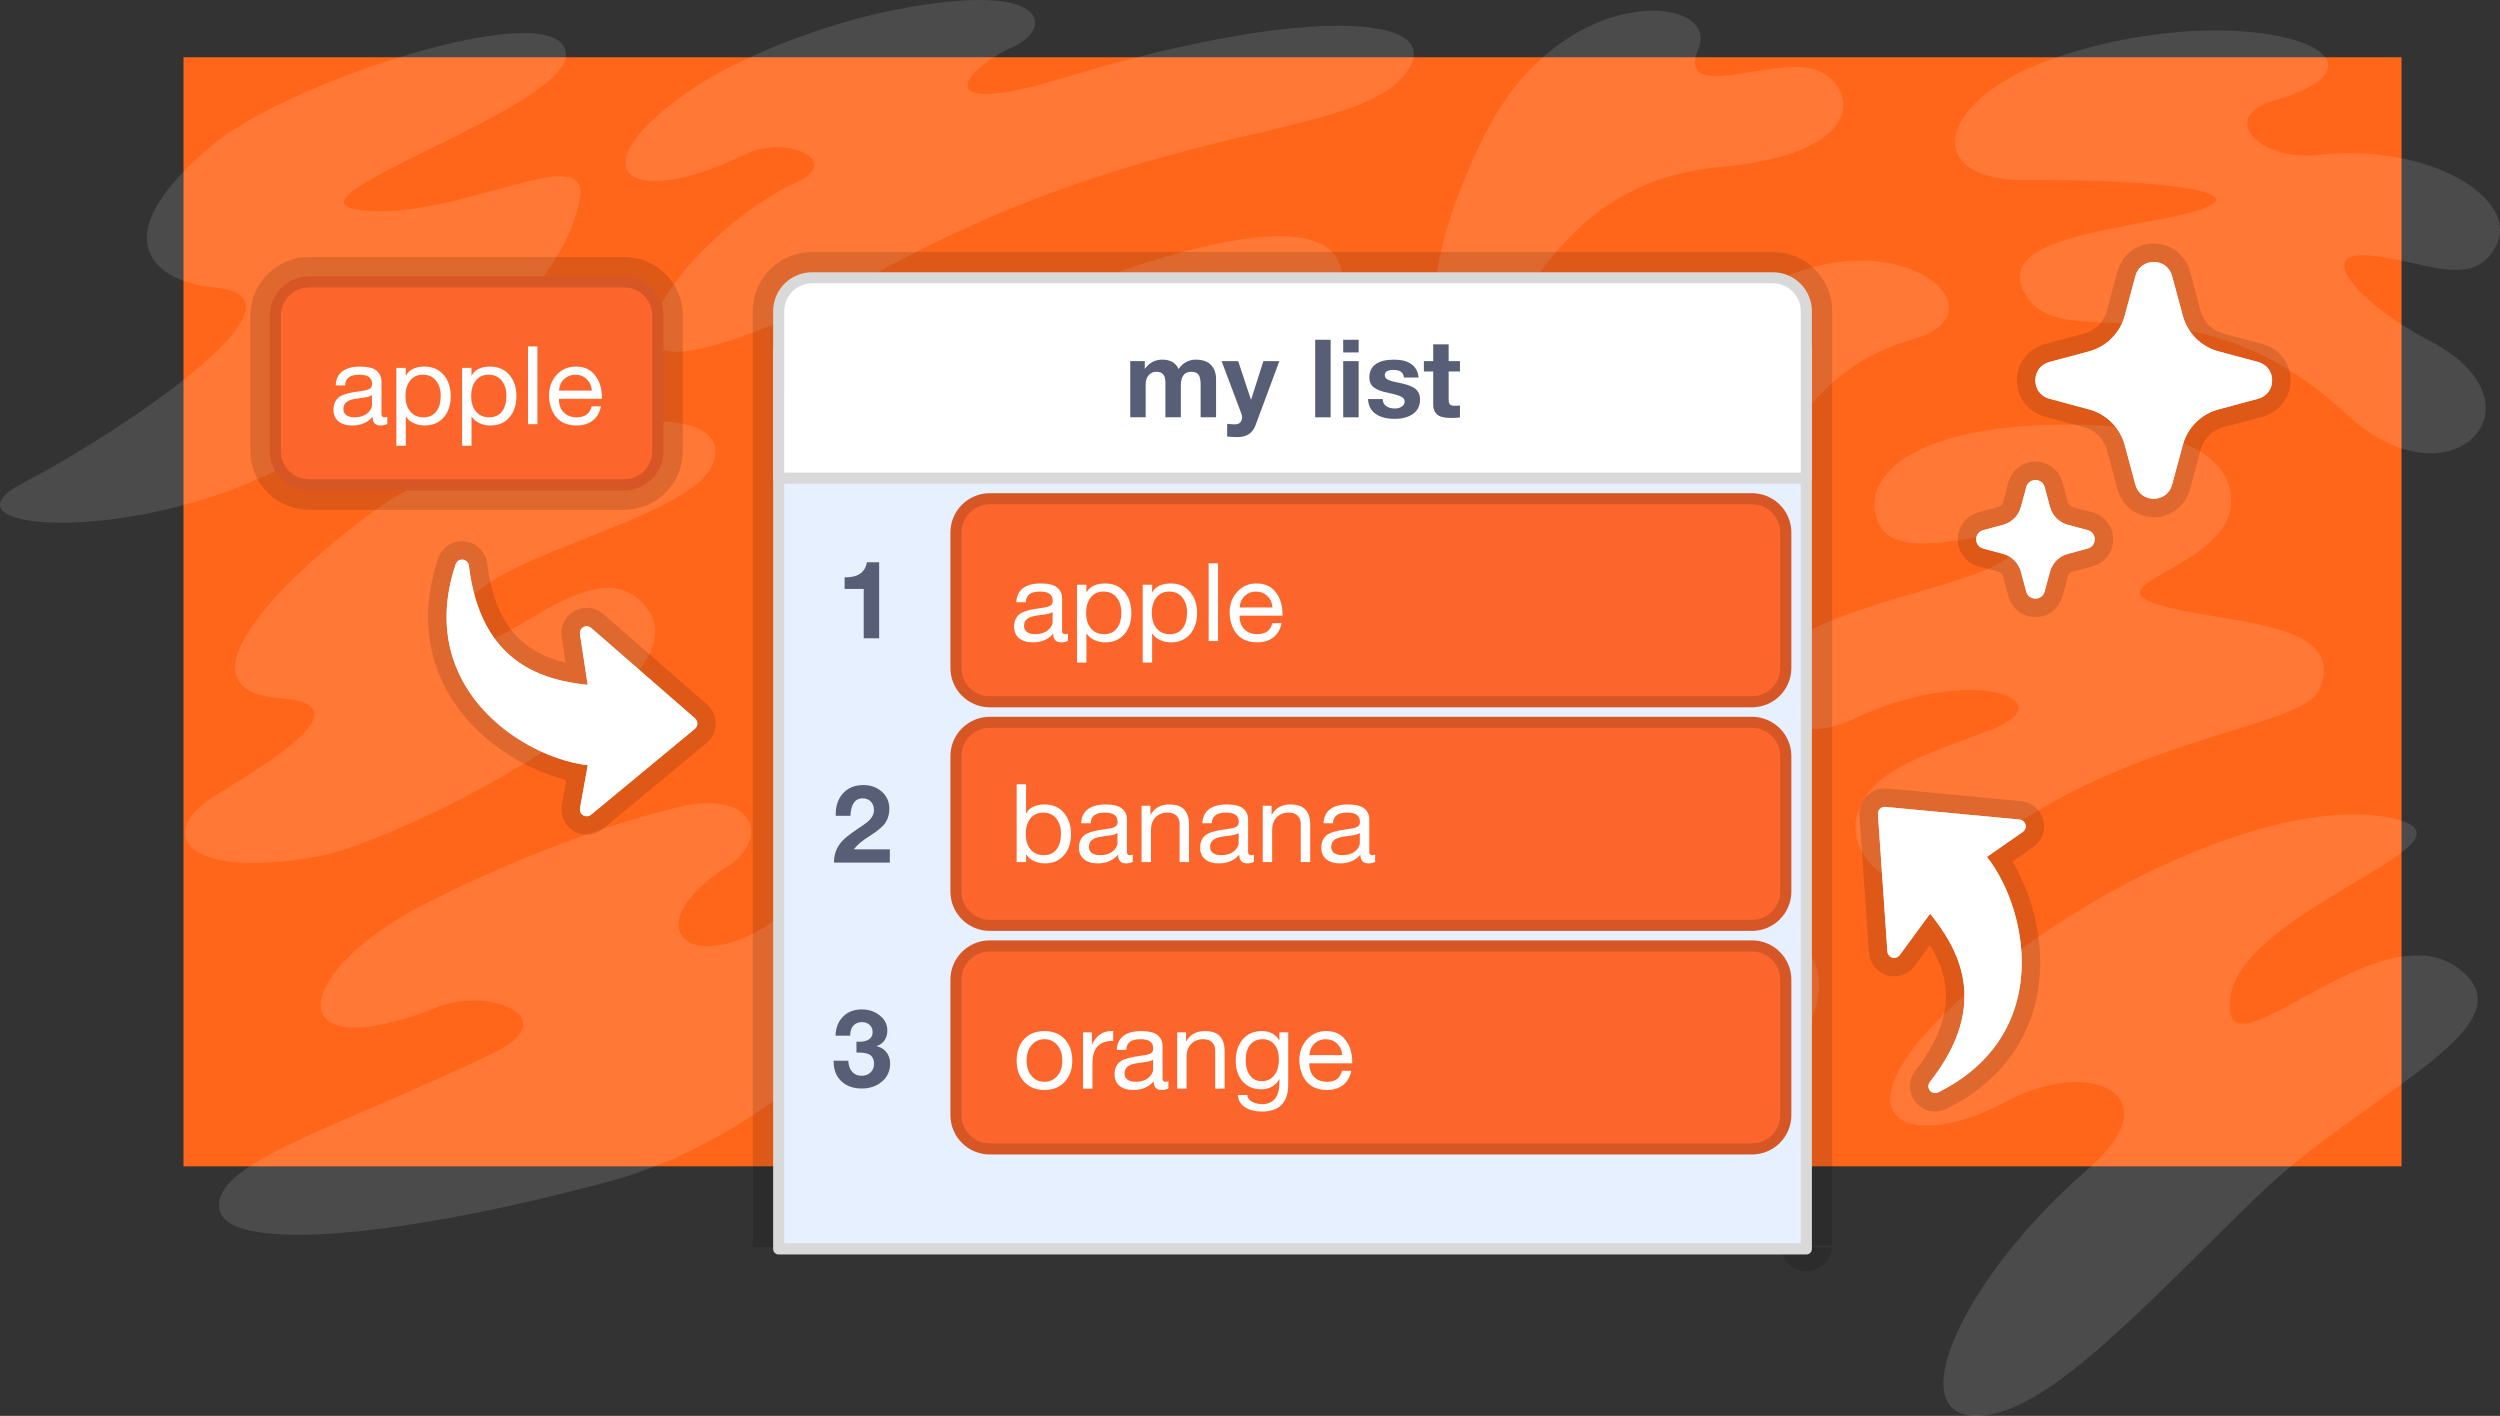 <svg version="1.1" xmlns="http://www.w3.org/2000/svg" xmlns:xlink="http://www.w3.org/1999/xlink" width="676.276" height="382.999" viewBox="0,0,676.276,382.999"><rect x="0" y="0" width="676.276" height="382.999" fill="#333333" stroke="none"/><g transform="translate(49.638,15.5)"><g data-paper-data="{&quot;isPaintingLayer&quot;:true}" stroke-miterlimit="10" stroke-dasharray="" stroke-dashoffset="0" style="mix-blend-mode: normal"><path d="M0,300v-300h600c0,0 0,131.55 0,186c0,42.628 0,114 0,114z" fill="#ff661a" fill-rule="nonzero" stroke="none" stroke-width="1" stroke-linecap="butt" stroke-linejoin="miter"/><g data-paper-data="{&quot;index&quot;:null}" fill-rule="evenodd" stroke="none" stroke-width="1" stroke-linecap="butt" stroke-linejoin="miter"><path d="M212.731,308.183c6.898,-22.604 76.685,-34.962 77.948,-54.676c1.264,-19.716 -70.877,24.007 -76.037,12.423c-5.16,-11.584 74.504,-70.098 116.666,-87.203c25.406,-10.306 45.448,4.259 16.197,26.802c-19.57,15.082 -10.36,28.041 7.647,19.177c18.007,-8.866 27.588,13.998 2.71,33.538c-24.877,19.54 -152.935,75.518 -145.131,49.938zM402.066,249.982c19.319,-28.823 56.251,-10.842 32.842,19.383c-20.713,26.74 -87.243,54.453 -90.494,39.57c-2.387,-10.93 34.923,-25.04 57.652,-58.953zM560.939,308.155c-31.449,30.509 -58.014,60.244 -76.721,59.324c-19.437,-0.956 -2.076,-38.154 30.927,-66.69c23.383,-20.218 0.548,-30.477 -21.876,-18.405c-27.098,14.587 -48.221,4.827 -13.248,-27.159c34.973,-31.988 88.077,-55.526 117.043,-49.49c28.965,6.035 -40.685,24.468 -43.449,48.884c-2.715,23.991 39.526,-24.442 61.551,-8.33c21.377,15.637 -25.017,33.533 -54.227,61.867zM208.483,217.448c3.551,17.372 -39.795,72.106 -92.951,86.537c-53.432,14.504 -103.669,20.145 -105.824,7.6c-2.14,-12.472 31.75,-21.893 73.85,-42.078c20.355,-9.758 -1.181,-17.982 -14.432,-12.71c-43.827,17.433 -40.403,-9.207 -3.4,-27.989c28.915,-14.678 53.372,-22.376 67.861,-25.908c21.014,-5.123 25.394,8.45 13.397,16.109c-23.419,14.951 -12.158,28.751 8.806,17.15c13.278,-7.348 46.947,-46.806 52.693,-18.709zM228.04,202.52c-12.427,4.974 -15.65,-4.142 -15.65,-11.508c0,-7.368 12.428,-10.129 19.334,-5.985c6.906,4.142 4.971,14.031 -3.684,17.494zM577.744,171.099c-4.74,10.969 -57.872,12.722 -97.381,48.154c-14.215,12.748 -31.639,-2.823 -27.503,-14.774c4.134,-11.95 16.769,-15.099 36.544,-22.788c19.774,-7.689 -5.371,-17.938 -37.998,-2.542c-18.663,8.805 -38.66,-6.038 -16.125,-21.325c18.836,-12.776 62.235,-16.438 61.05,-27.397c-0.656,-6.086 -32.161,8.555 -37.886,-4.566c-4.759,-10.904 6.519,-23.435 38.033,-25.98c32.106,-2.592 57.076,4.012 57.45,19.784c0.423,17.856 -37.245,22.695 -20.32,28.216c17.019,5.548 52.49,3.88 44.137,23.217zM387.048,209.31c-6.345,-4.413 -6.543,-10.039 0.202,-17.845c8.743,-10.123 23.336,-9.652 27.622,-5.95c4.286,3.702 -5.403,13.289 -9.102,18.813c-3.7,5.522 -10.552,10.663 -18.721,4.983zM387.438,148.498c-37.62,8.993 -58.788,-6.084 -50.362,-16.386c9.102,-11.124 30.888,-11.099 32.6,-32.878c3.199,-40.752 43.285,-47.963 26.181,-19.512c-5.991,9.968 2.806,16.284 7.964,3.54c3.114,-7.691 17.882,-18.246 25.686,-22.149c35.419,-17.709 63.66,8.021 38.327,15.171c-16.485,4.652 -31.294,15.842 -40.754,41.466c-5.04,13.655 -23.117,26.797 -39.641,30.747zM499.53,65.917c-14.26,-18.23 29.794,-19.249 46.063,-24.725c16.27,-5.477 -17.257,-8.258 -46.751,-7.951c-29.497,0.307 -25.034,-22.346 8.492,-33.443c51.508,-17.047 97.424,0.656 57.955,11.967c-14.72,4.221 -4.257,16.396 12.082,14.64c30.854,-3.317 53.723,11.912 48.53,23.809c-5.86,13.427 -20.36,4.388 -35.023,3.385c-14.664,-1.004 -1.971,13.368 17.016,23.264c32.614,16.998 5.33,45.911 -22.676,19.773c-39.901,-37.241 -75.011,-17.068 -85.687,-30.719zM351.589,21.72c21.055,-42.995 64.284,-38.771 58.215,-24.095c-6.068,14.676 18.895,2.72 30.458,5.396c11.561,2.673 18.418,22.772 -24.515,26.641c-52.895,4.769 -54.132,56.946 -71.796,46.051c-12.146,-7.489 -0.167,-38.056 7.639,-53.994zM35.807,216.293c-35.265,6.061 -43.075,-6.082 -28.392,-15.801c9.104,-6.029 44.558,-25.254 18.664,-27.138c-25.898,-1.884 -6.598,-26.505 23.815,-49.426c30.411,-22.922 96.853,-35.304 93.949,-15.974c-2.905,19.33 -81.144,28.605 -67.055,49.006c6.119,8.861 36.046,-27.889 49.332,-6.744c13.287,21.145 -68.206,62.279 -90.312,66.077zM265.33,180.069c-11.256,9.529 -34.276,-4.232 -13.57,-23.116c4.792,-4.371 17.111,-8.557 9.752,-12.872c-22.235,-13.032 -90.004,54.666 -101.215,32.455c-5.391,-10.679 21.638,-34.563 51.139,-49.484c21.779,-11.014 13.838,-31.192 -18.487,-11.311c-32.326,19.882 -38.03,-3.553 -20.123,-18.934c17.906,-15.379 132.308,-68.645 140.102,-40.179c6.066,22.139 -57.85,18.084 -49.897,32.388c5.839,10.496 50.291,-17.373 66.026,0.726c15.228,17.513 -41.776,29.117 -38.125,39.618c2.882,8.286 30.159,-3.389 30.687,16.895c0.408,15.722 -29.048,10.757 -56.29,33.813zM107.185,38.544c-6.843,35.998 -70.248,69.556 -94.575,78.58c-38.278,14.192 -78.274,9.461 -55.696,-2.151c22.578,-11.615 81.928,-50.071 51.381,-52.711c-15.034,-1.299 -32.027,-12.452 0,-38.906c20.331,-16.794 91.188,-40 95.058,-25.161c3.87,14.838 -81.282,40.645 -54.833,43.227c26.448,2.58 61.863,-19.711 58.665,-2.878zM200.554,51.465c-20.66,10.327 -39.766,22.834 -61.76,27.555c-28.684,6.156 -0.393,-32.654 27.142,-45.245c12.332,-5.639 -2.435,-13.154 -14.301,-7.392c-32.247,15.654 -46.272,3.628 -12.972,-18.519c8.279,-5.507 33.859,-18.544 64.92,-22.526c31.355,-4.022 30.54,7.521 20.838,11.848c-13.954,6.222 -23.512,19.711 13.899,8.318c66.875,-20.366 106.489,-16.974 91.265,0c-14.219,15.851 -62.156,12.535 -129.031,45.961z" data-paper-data="{&quot;index&quot;:null}" fill-opacity="0.733" fill="#ffffff" opacity="0.1"/><path d="M212.731,308.183c6.898,-22.604 76.685,-34.962 77.948,-54.676c1.264,-19.716 -70.877,24.007 -76.037,12.423c-5.16,-11.584 74.504,-70.098 116.666,-87.203c25.406,-10.306 45.448,4.259 16.197,26.802c-19.57,15.082 -10.36,28.041 7.647,19.177c18.007,-8.866 27.588,13.998 2.71,33.538c-24.877,19.54 -152.935,75.518 -145.131,49.938zM402.066,249.982c19.319,-28.823 56.251,-10.842 32.842,19.383c-20.713,26.74 -87.243,54.453 -90.494,39.57c-2.387,-10.93 34.923,-25.04 57.652,-58.953zM560.939,308.155c-31.449,30.509 -58.014,60.244 -76.721,59.324c-19.437,-0.956 -2.076,-38.154 30.927,-66.69c23.383,-20.218 0.548,-30.477 -21.876,-18.405c-27.098,14.587 -48.221,4.827 -13.248,-27.159c34.973,-31.988 88.077,-55.526 117.043,-49.49c28.965,6.035 -40.685,24.468 -43.449,48.884c-2.715,23.991 39.526,-24.442 61.551,-8.33c21.377,15.637 -25.017,33.533 -54.227,61.867zM208.483,217.448c3.551,17.372 -39.795,72.106 -92.951,86.537c-53.432,14.504 -103.669,20.145 -105.824,7.6c-2.14,-12.472 31.75,-21.893 73.85,-42.078c20.355,-9.758 -1.181,-17.982 -14.432,-12.71c-43.827,17.433 -40.403,-9.207 -3.4,-27.989c28.915,-14.678 53.372,-22.376 67.861,-25.908c21.014,-5.123 25.394,8.45 13.397,16.109c-23.419,14.951 -12.158,28.751 8.806,17.15c13.278,-7.348 46.947,-46.806 52.693,-18.709zM228.04,202.52c-12.427,4.974 -15.65,-4.142 -15.65,-11.508c0,-7.368 12.428,-10.129 19.334,-5.985c6.906,4.142 4.971,14.031 -3.684,17.494zM577.744,171.099c-4.74,10.969 -57.872,12.722 -97.381,48.154c-14.215,12.748 -31.639,-2.823 -27.503,-14.774c4.134,-11.95 16.769,-15.099 36.544,-22.788c19.774,-7.689 -5.371,-17.938 -37.998,-2.542c-18.663,8.805 -38.66,-6.038 -16.125,-21.325c18.836,-12.776 62.235,-16.438 61.05,-27.397c-0.656,-6.086 -32.161,8.555 -37.886,-4.566c-4.759,-10.904 6.519,-23.435 38.033,-25.98c32.106,-2.592 57.076,4.012 57.45,19.784c0.423,17.856 -37.245,22.695 -20.32,28.216c17.019,5.548 52.49,3.88 44.137,23.217zM387.048,209.31c-6.345,-4.413 -6.543,-10.039 0.202,-17.845c8.743,-10.123 23.336,-9.652 27.622,-5.95c4.286,3.702 -5.403,13.289 -9.102,18.813c-3.7,5.522 -10.552,10.663 -18.721,4.983zM387.438,148.498c-37.62,8.993 -58.788,-6.084 -50.362,-16.386c9.102,-11.124 30.888,-11.099 32.6,-32.878c3.199,-40.752 43.285,-47.963 26.181,-19.512c-5.991,9.968 2.806,16.284 7.964,3.54c3.114,-7.691 17.882,-18.246 25.686,-22.149c35.419,-17.709 63.66,8.021 38.327,15.171c-16.485,4.652 -31.294,15.842 -40.754,41.466c-5.04,13.655 -23.117,26.797 -39.641,30.747zM499.53,65.917c-14.26,-18.23 29.794,-19.249 46.063,-24.725c16.27,-5.477 -17.257,-8.258 -46.751,-7.951c-29.497,0.307 -25.034,-22.346 8.492,-33.443c51.508,-17.047 97.424,0.656 57.955,11.967c-14.72,4.221 -4.257,16.396 12.082,14.64c30.854,-3.317 53.723,11.912 48.53,23.809c-5.86,13.427 -20.36,4.388 -35.023,3.385c-14.664,-1.004 -1.971,13.368 17.016,23.264c32.614,16.998 5.33,45.911 -22.676,19.773c-39.901,-37.241 -75.011,-17.068 -85.687,-30.719zM351.589,21.72c21.055,-42.995 64.284,-38.771 58.215,-24.095c-6.068,14.676 18.895,2.72 30.458,5.396c11.561,2.673 18.418,22.772 -24.515,26.641c-52.895,4.769 -54.132,56.946 -71.796,46.051c-12.146,-7.489 -0.167,-38.056 7.639,-53.994zM35.807,216.293c-35.265,6.061 -43.075,-6.082 -28.392,-15.801c9.104,-6.029 44.558,-25.254 18.664,-27.138c-25.898,-1.884 -6.598,-26.505 23.815,-49.426c30.411,-22.922 96.853,-35.304 93.949,-15.974c-2.905,19.33 -81.144,28.605 -67.055,49.006c6.119,8.861 36.046,-27.889 49.332,-6.744c13.287,21.145 -68.206,62.279 -90.312,66.077zM265.33,180.069c-11.256,9.529 -34.276,-4.232 -13.57,-23.116c4.792,-4.371 17.111,-8.557 9.752,-12.872c-22.235,-13.032 -90.004,54.666 -101.215,32.455c-5.391,-10.679 21.638,-34.563 51.139,-49.484c21.779,-11.014 13.838,-31.192 -18.487,-11.311c-32.326,19.882 -38.03,-3.553 -20.123,-18.934c17.906,-15.379 132.308,-68.645 140.102,-40.179c6.066,22.139 -57.85,18.084 -49.897,32.388c5.839,10.496 50.291,-17.373 66.026,0.726c15.228,17.513 -41.776,29.117 -38.125,39.618c2.882,8.286 30.159,-3.389 30.687,16.895c0.408,15.722 -29.048,10.757 -56.29,33.813zM107.185,38.544c-6.843,35.998 -70.248,69.556 -94.575,78.58c-38.278,14.192 -78.274,9.461 -55.696,-2.151c22.578,-11.615 81.928,-50.071 51.381,-52.711c-15.034,-1.299 -32.027,-12.452 0,-38.906c20.331,-16.794 91.188,-40 95.058,-25.161c3.87,14.838 -81.282,40.645 -54.833,43.227c26.448,2.58 61.863,-19.711 58.665,-2.878zM200.554,51.465c-20.66,10.327 -39.766,22.834 -61.76,27.555c-28.684,6.156 -0.393,-32.654 27.142,-45.245c12.332,-5.639 -2.435,-13.154 -14.301,-7.392c-32.247,15.654 -46.272,3.628 -12.972,-18.519c8.279,-5.507 33.859,-18.544 64.92,-22.526c31.355,-4.022 30.54,7.521 20.838,11.848c-13.954,6.222 -23.512,19.711 13.899,8.318c66.875,-20.366 106.489,-16.974 91.265,0c-14.219,15.851 -62.156,12.535 -129.031,45.961z" data-paper-data="{&quot;index&quot;:null}" fill-opacity="0.541" fill="#ffffff" opacity="0.1"/></g><g fill-rule="evenodd"><path d="M170.043,59.648h259.916c2.397,0 4.696,0.952 6.391,2.647c1.695,1.695 2.647,3.994 2.647,6.391v252.663c0,0.001 -277.996,0.499 -277.996,0.498l0.002,-253.161c0,-4.992 4.047,-9.039 9.039,-9.039z" fill="#ffffff" stroke-opacity="0.129" stroke="#000000" stroke-width="14" stroke-linecap="square" stroke-linejoin="miter"/><g><path d="M161.005,79.108h277.993v243.244h-277.993z" fill="#e6f0ff" stroke="none" stroke-width="1" stroke-linecap="square" stroke-linejoin="miter"/><path d="M161.005,79.108h277.993v243.244h-277.993z" fill="none" stroke="#d9d9d9" stroke-width="3" stroke-linecap="butt" stroke-linejoin="round"/><path d="M170.043,59.648h259.916c2.397,0 4.696,0.952 6.391,2.647c1.695,1.695 2.647,3.994 2.647,6.391v45.163c0,0.001 -0.001,0.002 -0.002,0.002l-277.991,-0.002v0c-0.001,0 -0.002,-0.001 -0.002,-0.002l0.002,-45.161v0c0,-4.992 4.047,-9.039 9.039,-9.039z" fill="#ffffff" stroke="none" stroke-width="1" stroke-linecap="square" stroke-linejoin="miter"/><path d="M170.043,59.648h259.916c2.397,0 4.696,0.952 6.391,2.647c1.695,1.695 2.647,3.994 2.647,6.391v45.163c0,0.001 -0.001,0.002 -0.002,0.002l-277.991,-0.002v0c-0.001,0 -0.002,-0.001 -0.002,-0.002l0.002,-45.161v0c0,-4.992 4.047,-9.039 9.039,-9.039z" fill="none" stroke="#d9d9d9" stroke-width="3" stroke-linecap="butt" stroke-linejoin="round"/><path d="M208.958,128.568v0c0,-5.055 4.098,-9.153 9.153,-9.153h206.181c2.428,0 4.756,0.964 6.472,2.681c1.717,1.717 2.681,4.045 2.681,6.472v36.613c0,5.055 -4.098,9.153 -9.153,9.153h-206.181c-5.055,0 -9.153,-4.098 -9.153,-9.153z" fill="#fc662c" stroke="none" stroke-width="1" stroke-linecap="square" stroke-linejoin="miter"/><path d="M208.958,128.568v0c0,-5.055 4.098,-9.153 9.153,-9.153h206.181c2.428,0 4.756,0.964 6.472,2.681c1.717,1.717 2.681,4.045 2.681,6.472v36.613c0,5.055 -4.098,9.153 -9.153,9.153h-206.181c-5.055,0 -9.153,-4.098 -9.153,-9.153z" fill="none" stroke="#d65725" stroke-width="3" stroke-linecap="butt" stroke-linejoin="round"/><path d="M208.958,189.052v0c0,-5.055 4.098,-9.153 9.153,-9.153h206.181c2.428,0 4.756,0.964 6.472,2.681c1.717,1.717 2.681,4.045 2.681,6.472v36.612c0,5.055 -4.098,9.153 -9.153,9.153h-206.181c-5.055,0 -9.153,-4.098 -9.153,-9.153z" fill="#fc662c" stroke="none" stroke-width="1" stroke-linecap="square" stroke-linejoin="miter"/><path d="M208.958,189.052v0c0,-5.055 4.098,-9.153 9.153,-9.153h206.181c2.428,0 4.756,0.964 6.472,2.681c1.717,1.717 2.681,4.045 2.681,6.472v36.612c0,5.055 -4.098,9.153 -9.153,9.153h-206.181c-5.055,0 -9.153,-4.098 -9.153,-9.153z" fill="none" stroke="#d65725" stroke-width="3" stroke-linecap="butt" stroke-linejoin="round"/><path d="M264.742,81.788c1.129,0 2.061,0.218 2.798,0.655c0.737,0.434 1.282,1.057 1.636,1.87c0.574,-0.813 1.253,-1.436 2.037,-1.87c0.784,-0.437 1.64,-0.655 2.568,-0.655c1.837,0 3.219,0.469 4.147,1.406c0.928,0.937 1.392,2.234 1.392,3.888v10.302h-4.175v-8.781c0,-1.387 -0.204,-2.321 -0.612,-2.803c-0.405,-0.485 -1.052,-0.727 -1.942,-0.727c-0.937,0 -1.639,0.316 -2.104,0.947c-0.462,0.631 -0.693,1.554 -0.693,2.769v8.595h-4.175v-9.355c0,-1.004 -0.191,-1.747 -0.574,-2.229c-0.383,-0.485 -1.028,-0.727 -1.937,-0.727c-0.794,0 -1.463,0.306 -2.009,0.918c-0.545,0.612 -0.818,1.44 -0.818,2.482v8.91h-4.175v-15.195h3.931v2.066h0.057c0.593,-0.832 1.279,-1.451 2.057,-1.856c0.781,-0.408 1.645,-0.612 2.592,-0.612z" fill="#575e75" stroke="none" stroke-width="1" stroke-linecap="square" stroke-linejoin="miter"/><path d="M285.302,82.19l3.444,10.402h0.057l3.314,-10.402h4.319l-6.457,17.39c-0.383,1.014 -0.971,1.794 -1.765,2.339c-0.794,0.545 -1.822,0.818 -3.085,0.818c-0.603,0 -1.113,-0.014 -1.53,-0.043c-0.414,-0.029 -0.842,-0.067 -1.282,-0.115v-3.429c0.507,0.057 0.923,0.096 1.248,0.115c0.325,0.019 0.636,0.029 0.933,0.029c0.593,0 1.052,-0.182 1.377,-0.545c0.325,-0.363 0.488,-0.818 0.488,-1.363c0,-0.143 -0.01,-0.284 -0.029,-0.421c-0.019,-0.14 -0.072,-0.316 -0.158,-0.526l-5.352,-14.248z" fill="#575e75" stroke="none" stroke-width="1" stroke-linecap="square" stroke-linejoin="miter"/><path d="M310.311,76.407v20.977h-4.175v-20.977z" fill="#575e75" stroke="none" stroke-width="1" stroke-linecap="square" stroke-linejoin="miter"/><path d="M317.887,76.407v3.429h-4.175v-3.429zM317.887,82.19v15.195h-4.175v-15.195z" fill="#575e75" stroke="none" stroke-width="1" stroke-linecap="square" stroke-linejoin="miter"/><path d="M327.4,81.788c2.066,0 3.66,0.41 4.783,1.229c1.126,0.816 1.765,2.018 1.918,3.606h-3.974c-0.057,-0.717 -0.325,-1.239 -0.803,-1.564c-0.478,-0.325 -1.162,-0.488 -2.052,-0.488c-0.803,0 -1.39,0.12 -1.76,0.359c-0.367,0.239 -0.55,0.588 -0.55,1.047c0,0.469 0.241,0.855 0.722,1.157c0.485,0.3 1.459,0.588 2.922,0.866c2.334,0.45 3.9,1.028 4.697,1.736c0.8,0.708 1.2,1.636 1.2,2.784c0,1.722 -0.63,3.032 -1.889,3.931c-1.256,0.899 -2.937,1.349 -5.041,1.349c-2.104,0 -3.801,-0.446 -5.089,-1.339c-1.285,-0.896 -1.97,-2.234 -2.057,-4.013h3.974c0,0.803 0.303,1.43 0.909,1.88c0.609,0.45 1.373,0.674 2.291,0.674c0.813,0 1.473,-0.174 1.98,-0.521c0.507,-0.351 0.76,-0.823 0.76,-1.416c0,-0.526 -0.33,-0.957 -0.99,-1.291c-0.66,-0.335 -1.87,-0.684 -3.63,-1.047c-1.741,-0.344 -2.999,-0.837 -3.774,-1.478c-0.775,-0.641 -1.162,-1.507 -1.162,-2.597c0,-1.607 0.569,-2.819 1.707,-3.635c1.138,-0.819 2.774,-1.229 4.907,-1.229z" fill="#575e75" stroke="none" stroke-width="1" stroke-linecap="square" stroke-linejoin="miter"/><path d="M342.236,77.641v4.548h3.056v2.798h-3.056v7.619c0,0.622 0.116,1.055 0.349,1.301c0.236,0.242 0.708,0.363 1.416,0.363c0.239,0 0.469,-0.01 0.689,-0.029c0.22,-0.019 0.421,-0.048 0.603,-0.086v3.257c-0.344,0.057 -0.73,0.096 -1.157,0.115c-0.424,0.019 -0.842,0.029 -1.253,0.029c-1.808,0 -3.064,-0.308 -3.769,-0.923c-0.701,-0.619 -1.052,-1.483 -1.052,-2.592v-9.054h-2.525v-2.798h2.525v-4.548z" fill="#575e75" stroke="none" stroke-width="1" stroke-linecap="square" stroke-linejoin="miter"/><path d="M188.182,136.59v20.575h-4.175v-13.344h-5.165v-3.142h0.273c1.683,0 3.01,-0.346 3.979,-1.038c0.972,-0.695 1.559,-1.712 1.76,-3.051z" fill="#575e75" stroke="none" stroke-width="1" stroke-linecap="square" stroke-linejoin="miter"/><path d="M183.897,196.868c2.009,0 3.684,0.601 5.027,1.803c1.346,1.199 2.018,2.741 2.018,4.625c0,1.32 -0.316,2.509 -0.947,3.568c-0.631,1.055 -1.956,2.224 -3.974,3.506c-1.406,0.89 -2.444,1.626 -3.114,2.21c-0.67,0.584 -1.191,1.143 -1.564,1.679h9.728v3.587h-15.109c0,-1.358 0.241,-2.56 0.722,-3.606c0.485,-1.049 1.178,-1.986 2.08,-2.812c0.906,-0.829 2.63,-2.09 5.175,-3.783c0.976,-0.641 1.693,-1.283 2.152,-1.927c0.459,-0.647 0.689,-1.344 0.689,-2.09c0,-0.928 -0.281,-1.688 -0.842,-2.281c-0.558,-0.593 -1.306,-0.89 -2.243,-0.89c-1.033,0 -1.83,0.421 -2.391,1.263c-0.558,0.842 -0.851,1.994 -0.88,3.458h-3.989v-0.387c0,-2.382 0.676,-4.296 2.028,-5.744c1.355,-1.451 3.166,-2.176 5.433,-2.176z" fill="#575e75" stroke="none" stroke-width="1" stroke-linecap="square" stroke-linejoin="miter"/><path d="M208.958,249.536v0c0,-5.055 4.098,-9.153 9.153,-9.153h206.181c2.428,0 4.756,0.964 6.472,2.681c1.717,1.717 2.681,4.045 2.681,6.472v36.613c0,5.055 -4.098,9.153 -9.153,9.153h-206.181c-5.055,0 -9.153,-4.098 -9.153,-9.153z" fill="#fc662c" stroke="none" stroke-width="1" stroke-linecap="square" stroke-linejoin="miter"/><path d="M208.958,249.536v0c0,-5.055 4.098,-9.153 9.153,-9.153h206.181c2.428,0 4.756,0.964 6.472,2.681c1.717,1.717 2.681,4.045 2.681,6.472v36.613c0,5.055 -4.098,9.153 -9.153,9.153h-206.181c-5.055,0 -9.153,-4.098 -9.153,-9.153z" fill="none" stroke="#d65725" stroke-width="3" stroke-linecap="butt" stroke-linejoin="round"/><path d="M183.479,257.558c1.865,0 3.483,0.54 4.854,1.621c1.374,1.081 2.061,2.439 2.061,4.075c0,0.995 -0.244,1.87 -0.732,2.626c-0.488,0.756 -1.205,1.282 -2.152,1.578v0.057c1.148,0.268 2.042,0.827 2.683,1.679c0.641,0.851 0.961,1.851 0.961,2.999c0,2.009 -0.737,3.638 -2.21,4.888c-1.473,1.247 -3.286,1.87 -5.438,1.87c-2.315,0 -4.166,-0.655 -5.553,-1.966c-1.387,-1.31 -2.08,-3.075 -2.08,-5.295v-0.244h3.96c0.067,1.291 0.416,2.291 1.047,2.999c0.631,0.708 1.487,1.062 2.568,1.062c0.995,0 1.803,-0.308 2.425,-0.923c0.622,-0.619 0.933,-1.387 0.933,-2.305c0,-1.024 -0.304,-1.789 -0.913,-2.296c-0.606,-0.507 -1.741,-0.76 -3.405,-0.76h-0.445v-2.941l0.703,0.029c1.177,0 2.082,-0.225 2.717,-0.674c0.638,-0.45 0.957,-1.086 0.957,-1.908c0,-0.823 -0.276,-1.484 -0.827,-1.985c-0.548,-0.504 -1.244,-0.756 -2.085,-0.756c-0.937,0 -1.696,0.309 -2.277,0.928c-0.577,0.615 -0.875,1.53 -0.894,2.745h-3.96c0.077,-2.162 0.76,-3.885 2.052,-5.17c1.291,-1.288 2.975,-1.932 5.051,-1.932z" fill="#575e75" stroke="none" stroke-width="1" stroke-linecap="square" stroke-linejoin="miter"/><path d="M232.549,204.316c-1.493,0 -2.653,0.537 -3.479,1.611c-0.823,1.074 -1.235,2.455 -1.235,4.144c0,1.765 0.434,3.168 1.303,4.211c0.869,1.039 2.064,1.559 3.587,1.559c1.474,0 2.616,-0.518 3.426,-1.554c0.81,-1.036 1.215,-2.479 1.215,-4.331c0,-1.64 -0.428,-2.989 -1.283,-4.048c-0.852,-1.061 -2.03,-1.592 -3.533,-1.592zM227.923,196.662v7.87h0.059c0.4,-0.787 1.026,-1.386 1.879,-1.798c0.856,-0.412 1.879,-0.619 3.07,-0.619c2.215,0 3.959,0.748 5.231,2.244c1.275,1.496 1.913,3.419 1.913,5.769c0,2.36 -0.634,4.271 -1.903,5.736c-1.269,1.461 -2.991,2.192 -5.168,2.192c-0.966,0 -1.911,-0.197 -2.835,-0.59c-0.921,-0.393 -1.649,-0.993 -2.186,-1.798h-0.059v2.029h-2.547v-21.035z" fill="#ffffff" stroke="none" stroke-width="1" stroke-linecap="square" stroke-linejoin="miter"/><path d="M252.65,209.827c-0.429,0.297 -0.986,0.499 -1.669,0.604c-0.683,0.105 -1.591,0.235 -2.723,0.388c-1.132,0.163 -1.972,0.465 -2.518,0.906c-0.547,0.441 -0.82,1.065 -0.82,1.87c0,0.71 0.264,1.261 0.791,1.655c0.527,0.393 1.264,0.59 2.211,0.59c1.435,0 2.581,-0.35 3.44,-1.05c0.859,-0.7 1.288,-1.482 1.288,-2.345v-2.619zM249.399,202.115c2.108,0 3.603,0.369 4.485,1.108c0.885,0.739 1.327,1.726 1.327,2.964c0,5.285 0,8.215 0,8.791c0,0.576 0.268,0.863 0.805,0.863c0.117,0 0.244,-0.014 0.381,-0.043c0.137,-0.029 0.268,-0.062 0.395,-0.101v1.942c-0.234,0.134 -0.506,0.237 -0.815,0.307c-0.306,0.074 -0.639,0.11 -1,0.11c-0.703,0 -1.24,-0.193 -1.61,-0.58c-0.371,-0.39 -0.556,-0.983 -0.556,-1.779c-0.673,0.787 -1.469,1.376 -2.386,1.77c-0.917,0.393 -1.942,0.59 -3.074,0.59c-1.601,0 -2.855,-0.371 -3.762,-1.113c-0.908,-0.745 -1.361,-1.798 -1.361,-3.16c0,-1.372 0.444,-2.457 1.332,-3.256c0.888,-0.802 2.977,-1.405 6.266,-1.808c1.113,-0.144 1.866,-0.355 2.259,-0.633c0.397,-0.278 0.595,-0.695 0.595,-1.252c0,-0.844 -0.277,-1.474 -0.83,-1.89c-0.55,-0.419 -1.425,-0.628 -2.625,-0.628c-1.259,0 -2.204,0.235 -2.835,0.705c-0.628,0.47 -0.966,1.199 -1.015,2.187h-2.547c0.078,-1.688 0.683,-2.959 1.815,-3.813c1.132,-0.854 2.718,-1.28 4.758,-1.28z" fill="#ffffff" stroke="none" stroke-width="1" stroke-linecap="square" stroke-linejoin="miter"/><path d="M266.675,202.115c1.864,0 3.218,0.47 4.06,1.41c0.846,0.94 1.269,2.283 1.269,4.029v10.143h-2.547v-10.402c0,-0.863 -0.281,-1.575 -0.844,-2.134c-0.56,-0.563 -1.337,-0.844 -2.333,-0.844c-1.435,0 -2.555,0.435 -3.362,1.304c-0.804,0.866 -1.205,1.99 -1.205,3.371v8.704h-2.547v-15.236h2.401v2.417h0.059c0.566,-0.95 1.261,-1.647 2.084,-2.091c0.826,-0.448 1.815,-0.671 2.967,-0.671z" fill="#ffffff" stroke="none" stroke-width="1" stroke-linecap="square" stroke-linejoin="miter"/><path d="M285.428,209.827c-0.429,0.297 -0.986,0.499 -1.669,0.604c-0.683,0.105 -1.591,0.235 -2.723,0.388c-1.132,0.163 -1.972,0.465 -2.518,0.906c-0.547,0.441 -0.82,1.065 -0.82,1.87c0,0.71 0.264,1.261 0.791,1.655c0.527,0.393 1.264,0.59 2.211,0.59c1.435,0 2.581,-0.35 3.44,-1.05c0.859,-0.7 1.288,-1.482 1.288,-2.345v-2.619zM282.178,202.115c2.108,0 3.603,0.369 4.485,1.108c0.885,0.739 1.327,1.726 1.327,2.964c0,5.285 0,8.215 0,8.791c0,0.576 0.268,0.863 0.805,0.863c0.117,0 0.244,-0.014 0.381,-0.043c0.137,-0.029 0.268,-0.062 0.395,-0.101v1.942c-0.234,0.134 -0.506,0.237 -0.815,0.307c-0.306,0.074 -0.639,0.11 -1,0.11c-0.703,0 -1.24,-0.193 -1.61,-0.58c-0.371,-0.39 -0.556,-0.983 -0.556,-1.779c-0.673,0.787 -1.469,1.376 -2.386,1.77c-0.917,0.393 -1.942,0.59 -3.074,0.59c-1.601,0 -2.855,-0.371 -3.762,-1.113c-0.908,-0.745 -1.362,-1.798 -1.362,-3.16c0,-1.372 0.444,-2.457 1.332,-3.256c0.888,-0.802 2.977,-1.405 6.266,-1.808c1.113,-0.144 1.866,-0.355 2.259,-0.633c0.397,-0.278 0.595,-0.695 0.595,-1.252c0,-0.844 -0.277,-1.474 -0.83,-1.89c-0.55,-0.419 -1.425,-0.628 -2.625,-0.628c-1.259,0 -2.204,0.235 -2.835,0.705c-0.628,0.47 -0.966,1.199 -1.015,2.187h-2.547c0.078,-1.688 0.683,-2.959 1.815,-3.813c1.132,-0.854 2.718,-1.28 4.758,-1.28z" fill="#ffffff" stroke="none" stroke-width="1" stroke-linecap="square" stroke-linejoin="miter"/><path d="M299.453,202.115c1.864,0 3.218,0.47 4.06,1.41c0.846,0.94 1.269,2.283 1.269,4.029v10.143h-2.547v-10.402c0,-0.863 -0.281,-1.575 -0.844,-2.134c-0.56,-0.563 -1.337,-0.844 -2.333,-0.844c-1.435,0 -2.555,0.435 -3.362,1.304c-0.804,0.866 -1.205,1.99 -1.205,3.371v8.704h-2.547v-15.236h2.401v2.417h0.059c0.566,-0.95 1.261,-1.647 2.084,-2.091c0.826,-0.448 1.815,-0.671 2.967,-0.671z" fill="#ffffff" stroke="none" stroke-width="1" stroke-linecap="square" stroke-linejoin="miter"/><path d="M318.207,209.827c-0.429,0.297 -0.986,0.499 -1.669,0.604c-0.683,0.105 -1.591,0.235 -2.723,0.388c-1.132,0.163 -1.972,0.465 -2.518,0.906c-0.547,0.441 -0.82,1.065 -0.82,1.87c0,0.71 0.264,1.261 0.791,1.655c0.527,0.393 1.264,0.59 2.211,0.59c1.435,0 2.582,-0.35 3.44,-1.05c0.859,-0.7 1.288,-1.482 1.288,-2.345v-2.619zM314.957,202.115c2.108,0 3.603,0.369 4.485,1.108c0.885,0.739 1.327,1.726 1.327,2.964c0,5.285 0,8.215 0,8.791c0,0.576 0.268,0.863 0.805,0.863c0.117,0 0.244,-0.014 0.381,-0.043c0.137,-0.029 0.268,-0.062 0.395,-0.101v1.942c-0.234,0.134 -0.506,0.237 -0.815,0.307c-0.306,0.074 -0.639,0.11 -1,0.11c-0.703,0 -1.24,-0.193 -1.61,-0.58c-0.371,-0.39 -0.556,-0.983 -0.556,-1.779c-0.673,0.787 -1.469,1.376 -2.386,1.77c-0.917,0.393 -1.942,0.59 -3.074,0.59c-1.601,0 -2.855,-0.371 -3.762,-1.113c-0.908,-0.745 -1.361,-1.798 -1.361,-3.16c0,-1.372 0.444,-2.457 1.332,-3.256c0.888,-0.802 2.977,-1.405 6.266,-1.808c1.113,-0.144 1.866,-0.355 2.259,-0.633c0.397,-0.278 0.595,-0.695 0.595,-1.252c0,-0.844 -0.277,-1.474 -0.83,-1.89c-0.55,-0.419 -1.425,-0.628 -2.625,-0.628c-1.259,0 -2.204,0.235 -2.835,0.705c-0.628,0.47 -0.966,1.199 -1.015,2.187h-2.547c0.078,-1.688 0.683,-2.959 1.815,-3.813c1.132,-0.854 2.718,-1.28 4.758,-1.28z" fill="#ffffff" stroke="none" stroke-width="1" stroke-linecap="square" stroke-linejoin="miter"/><path d="M235.104,150.038c-0.429,0.297 -0.986,0.499 -1.669,0.604c-0.683,0.105 -1.591,0.235 -2.723,0.388c-1.132,0.163 -1.972,0.465 -2.518,0.906c-0.547,0.441 -0.82,1.065 -0.82,1.87c0,0.71 0.264,1.261 0.791,1.655c0.527,0.393 1.264,0.59 2.211,0.59c1.435,0 2.582,-0.35 3.44,-1.05c0.859,-0.7 1.288,-1.482 1.288,-2.345zM231.854,142.326c2.108,0 3.603,0.369 4.485,1.108c0.885,0.739 1.327,1.727 1.327,2.964c0,5.285 0,8.215 0,8.791c0,0.576 0.268,0.863 0.805,0.863c0.117,0 0.244,-0.014 0.381,-0.043c0.137,-0.029 0.268,-0.062 0.395,-0.101v1.942c-0.234,0.134 -0.506,0.237 -0.815,0.307c-0.306,0.074 -0.639,0.11 -1,0.11c-0.703,0 -1.24,-0.193 -1.61,-0.58c-0.371,-0.39 -0.556,-0.983 -0.556,-1.779c-0.673,0.787 -1.469,1.376 -2.386,1.77c-0.917,0.393 -1.942,0.59 -3.074,0.59c-1.601,0 -2.855,-0.371 -3.762,-1.113c-0.908,-0.745 -1.362,-1.798 -1.362,-3.16c0,-1.372 0.444,-2.457 1.332,-3.256c0.888,-0.802 2.977,-1.405 6.266,-1.808c1.113,-0.144 1.866,-0.355 2.259,-0.633c0.397,-0.278 0.595,-0.695 0.595,-1.252c0,-0.844 -0.277,-1.474 -0.83,-1.89c-0.55,-0.419 -1.425,-0.628 -2.625,-0.628c-1.259,0 -2.204,0.235 -2.835,0.705c-0.628,0.47 -0.966,1.199 -1.015,2.187h-2.547c0.078,-1.688 0.683,-2.959 1.815,-3.813c1.132,-0.854 2.718,-1.28 4.758,-1.28z" fill="#ffffff" stroke="none" stroke-width="1" stroke-linecap="square" stroke-linejoin="miter"/><path d="M248.88,144.527c-1.493,0 -2.653,0.537 -3.479,1.611c-0.823,1.074 -1.235,2.455 -1.235,4.144c0,1.765 0.434,3.168 1.303,4.211c0.869,1.039 2.064,1.559 3.587,1.559c1.474,0 2.616,-0.518 3.426,-1.554c0.81,-1.036 1.215,-2.479 1.215,-4.331c0,-1.64 -0.428,-2.989 -1.283,-4.048c-0.852,-1.061 -2.03,-1.592 -3.533,-1.592zM249.261,142.326c2.216,0 3.959,0.748 5.231,2.244c1.275,1.496 1.913,3.419 1.913,5.769c0,2.36 -0.634,4.271 -1.903,5.736c-1.269,1.461 -2.991,2.192 -5.168,2.192c-0.966,0 -1.911,-0.197 -2.835,-0.59c-0.921,-0.393 -1.649,-0.993 -2.186,-1.798h-0.059v7.87h-2.547v-21.078h2.547v2.072h0.059c0.4,-0.787 1.031,-1.386 1.893,-1.798c0.865,-0.412 1.884,-0.619 3.055,-0.619z" fill="#ffffff" stroke="none" stroke-width="1" stroke-linecap="square" stroke-linejoin="miter"/><path d="M266.653,144.527c-1.493,0 -2.653,0.537 -3.479,1.611c-0.823,1.074 -1.235,2.455 -1.235,4.144c0,1.765 0.434,3.168 1.303,4.211c0.869,1.039 2.064,1.559 3.587,1.559c1.474,0 2.616,-0.518 3.426,-1.554c0.81,-1.036 1.215,-2.479 1.215,-4.331c0,-1.64 -0.428,-2.989 -1.283,-4.048c-0.852,-1.061 -2.03,-1.592 -3.533,-1.592zM267.034,142.326c2.215,0 3.959,0.748 5.231,2.244c1.275,1.496 1.913,3.419 1.913,5.769c0,2.36 -0.634,4.271 -1.903,5.736c-1.269,1.461 -2.991,2.192 -5.168,2.192c-0.966,0 -1.911,-0.197 -2.835,-0.59c-0.921,-0.393 -1.649,-0.993 -2.186,-1.798h-0.059v7.87h-2.547v-21.078h2.547v2.072h0.059c0.4,-0.787 1.031,-1.386 1.893,-1.798c0.865,-0.412 1.884,-0.619 3.055,-0.619z" fill="#ffffff" stroke="none" stroke-width="1" stroke-linecap="square" stroke-linejoin="miter"/><path d="M279.858,136.873v21.035h-2.547v-21.035z" fill="#ffffff" stroke="none" stroke-width="1" stroke-linecap="square" stroke-linejoin="miter"/><path d="M290.091,144.527c-1.171,0 -2.172,0.388 -3.001,1.165c-0.83,0.777 -1.298,1.822 -1.405,3.136h8.901c-0.078,-1.237 -0.535,-2.264 -1.371,-3.079c-0.833,-0.815 -1.874,-1.223 -3.123,-1.223zM290.267,142.326c2.225,0 3.953,0.787 5.183,2.36c1.23,1.573 1.845,3.592 1.845,6.057v0.302h-11.609v0.187c0,1.448 0.429,2.614 1.288,3.496c0.859,0.882 2.04,1.324 3.543,1.324c1.132,0 2.032,-0.259 2.699,-0.777c0.67,-0.518 1.108,-1.252 1.313,-2.201h2.518c-0.342,1.688 -1.093,2.977 -2.255,3.865c-1.161,0.886 -2.616,1.328 -4.363,1.328c-1.63,0 -3.009,-0.361 -4.138,-1.084c-1.126,-0.726 -1.957,-1.733 -2.494,-3.021c-0.537,-1.292 -0.805,-2.614 -0.805,-3.966c0,-2.244 0.688,-4.116 2.064,-5.616c1.376,-1.503 3.113,-2.254 5.212,-2.254z" fill="#ffffff" stroke="none" stroke-width="1" stroke-linecap="square" stroke-linejoin="miter"/><path d="M232.871,265.616c-1.366,0 -2.508,0.521 -3.426,1.563c-0.917,1.039 -1.376,2.446 -1.376,4.22c0,1.746 0.454,3.14 1.361,4.182c0.908,1.039 2.064,1.559 3.47,1.559c1.396,0 2.549,-0.523 3.46,-1.568c0.914,-1.046 1.371,-2.436 1.371,-4.172c0,-1.736 -0.454,-3.133 -1.361,-4.192c-0.908,-1.061 -2.074,-1.592 -3.499,-1.592zM232.9,263.415c2.342,0 4.182,0.743 5.519,2.23c1.337,1.487 2.006,3.405 2.006,5.755c0,2.369 -0.683,4.288 -2.05,5.755c-1.366,1.468 -3.192,2.201 -5.475,2.201c-2.245,0 -4.06,-0.721 -5.446,-2.163c-1.386,-1.445 -2.079,-3.376 -2.079,-5.793c0,-2.417 0.678,-4.351 2.035,-5.803c1.357,-1.455 3.187,-2.182 5.49,-2.182z" fill="#ffffff" stroke="none" stroke-width="1" stroke-linecap="square" stroke-linejoin="miter"/><path d="M262.283,271.127c-0.429,0.297 -0.986,0.499 -1.669,0.604c-0.683,0.105 -1.591,0.235 -2.723,0.388c-1.132,0.163 -1.972,0.465 -2.518,0.906c-0.547,0.441 -0.82,1.065 -0.82,1.87c0,0.71 0.264,1.261 0.791,1.655c0.527,0.393 1.264,0.59 2.211,0.59c1.435,0 2.581,-0.35 3.44,-1.05c0.859,-0.7 1.288,-1.482 1.288,-2.345v-2.619zM251.303,263.401c0.049,0 0.112,0.005 0.19,0.014v2.647c-1.913,0 -3.326,0.499 -4.241,1.496c-0.911,0.998 -1.366,2.537 -1.366,4.618v6.82h-2.547v-15.236h2.401v3.208h0.059c0.595,-1.209 1.329,-2.105 2.201,-2.69c0.875,-0.585 1.923,-0.878 3.143,-0.878zM259.033,263.415c2.108,0 3.603,0.369 4.485,1.108c0.885,0.739 1.327,1.726 1.327,2.964c0,5.285 0,8.215 0,8.791c0,0.576 0.268,0.863 0.805,0.863c0.117,0 0.244,-0.014 0.381,-0.043c0.137,-0.029 0.268,-0.062 0.395,-0.101v1.942c-0.234,0.134 -0.506,0.237 -0.815,0.307c-0.306,0.074 -0.639,0.11 -1,0.11c-0.703,0 -1.24,-0.193 -1.61,-0.58c-0.371,-0.39 -0.556,-0.983 -0.556,-1.779c-0.673,0.787 -1.469,1.376 -2.386,1.77c-0.917,0.393 -1.942,0.59 -3.074,0.59c-1.601,0 -2.855,-0.371 -3.762,-1.113c-0.908,-0.745 -1.361,-1.798 -1.361,-3.16c0,-1.372 0.444,-2.457 1.332,-3.256c0.888,-0.802 2.977,-1.405 6.266,-1.808c1.113,-0.144 1.866,-0.355 2.259,-0.633c0.397,-0.278 0.595,-0.695 0.595,-1.252c0,-0.844 -0.277,-1.474 -0.83,-1.89c-0.55,-0.419 -1.425,-0.628 -2.625,-0.628c-1.259,0 -2.204,0.235 -2.835,0.705c-0.628,0.47 -0.966,1.199 -1.015,2.187h-2.547c0.078,-1.688 0.683,-2.959 1.815,-3.813c1.132,-0.854 2.718,-1.28 4.758,-1.28z" fill="#ffffff" stroke="none" stroke-width="1" stroke-linecap="square" stroke-linejoin="miter"/><path d="M276.308,263.415c1.864,0 3.218,0.47 4.06,1.41c0.846,0.94 1.269,2.283 1.269,4.029v10.143h-2.547v-10.402c0,-0.863 -0.281,-1.575 -0.844,-2.134c-0.56,-0.563 -1.337,-0.844 -2.333,-0.844c-1.435,0 -2.555,0.435 -3.362,1.304c-0.804,0.866 -1.205,1.99 -1.205,3.371v8.704h-2.547v-15.236h2.401v2.417h0.059c0.566,-0.95 1.261,-1.647 2.084,-2.091c0.826,-0.448 1.815,-0.671 2.967,-0.671z" fill="#ffffff" stroke="none" stroke-width="1" stroke-linecap="square" stroke-linejoin="miter"/><path d="M291.884,265.616c-1.425,0 -2.541,0.504 -3.348,1.511c-0.804,1.007 -1.205,2.35 -1.205,4.029c0,1.813 0.386,3.236 1.157,4.268c0.771,1.03 1.845,1.544 3.221,1.544c1.405,0 2.525,-0.534 3.357,-1.602c0.836,-1.071 1.254,-2.503 1.254,-4.297c0,-1.631 -0.386,-2.946 -1.157,-3.947c-0.771,-1.004 -1.864,-1.506 -3.279,-1.506zM291.782,263.415c1.083,0 2.02,0.23 2.811,0.691c0.791,0.46 1.401,1.074 1.83,1.842h0.029v-2.187h2.386v14.1c0,2.388 -0.586,4.206 -1.757,5.453c-1.171,1.247 -2.977,1.87 -5.417,1.87c-1.776,0 -3.273,-0.384 -4.49,-1.151c-1.213,-0.767 -1.859,-1.875 -1.937,-3.324h2.547c0.039,0.777 0.46,1.383 1.264,1.818c0.807,0.438 1.723,0.657 2.747,0.657c1.503,0 2.655,-0.489 3.455,-1.468c0.8,-0.978 1.2,-2.432 1.2,-4.359v-0.95h-0.059c-0.4,0.844 -1.033,1.516 -1.898,2.014c-0.862,0.499 -1.845,0.748 -2.948,0.748c-2.098,0 -3.775,-0.71 -5.031,-2.129c-1.253,-1.42 -1.879,-3.28 -1.879,-5.582c0,-2.331 0.626,-4.254 1.879,-5.769c1.256,-1.516 3.011,-2.273 5.265,-2.273z" fill="#ffffff" stroke="none" stroke-width="1" stroke-linecap="square" stroke-linejoin="miter"/><path d="M308.955,265.616c-1.171,0 -2.172,0.388 -3.001,1.165c-0.83,0.777 -1.298,1.822 -1.405,3.136h8.901c-0.078,-1.237 -0.535,-2.264 -1.371,-3.079c-0.833,-0.815 -1.874,-1.223 -3.123,-1.223zM309.13,263.415c2.225,0 3.953,0.787 5.183,2.36c1.23,1.573 1.845,3.592 1.845,6.057v0.302h-11.609v0.187c0,1.448 0.429,2.614 1.288,3.496c0.859,0.882 2.04,1.324 3.543,1.324c1.132,0 2.032,-0.259 2.699,-0.777c0.67,-0.518 1.108,-1.252 1.313,-2.201h2.518c-0.342,1.688 -1.093,2.977 -2.255,3.865c-1.161,0.886 -2.616,1.328 -4.363,1.328c-1.63,0 -3.009,-0.361 -4.138,-1.084c-1.126,-0.726 -1.957,-1.733 -2.494,-3.021c-0.537,-1.292 -0.805,-2.614 -0.805,-3.966c0,-2.244 0.688,-4.116 2.064,-5.616c1.376,-1.503 3.113,-2.254 5.212,-2.254z" fill="#ffffff" stroke="none" stroke-width="1" stroke-linecap="square" stroke-linejoin="miter"/></g></g><g fill="#ffffff" fill-rule="nonzero" stroke-linecap="butt" stroke-linejoin="miter"><path d="M109.348,169.763l-2.103,-13.74c-0.077,-0.516 0.064,-1.06 0.433,-1.483c0.668,-0.765 1.832,-0.847 2.597,-0.179l28.096,24.474l0.208,0.216c0.647,0.782 0.537,1.943 -0.244,2.589l-28.096,23.248c-0.406,0.327 -0.944,0.487 -1.497,0.389c-0.996,-0.179 -1.659,-1.134 -1.48,-2.129l2.095,-11.646c-2.44,-0.284 -5.1,-0.891 -7.838,-1.813c-7.145,-2.4 -14.92,-6.975 -20.803,-13.613c-5.941,-6.703 -9.966,-15.496 -9.522,-26.269c0.159,-3.924 0.916,-8.106 2.392,-12.53c0.182,-0.716 0.79,-1.282 1.567,-1.374c1.009,-0.119 1.925,0.602 2.043,1.611c1.619,13.579 6.856,21.453 13.331,26.024c5.787,4.087 12.644,5.61 18.822,6.226z" stroke-opacity="0.129" stroke="#000000" stroke-width="10"/><path d="M109.348,169.763l-2.103,-13.74c-0.077,-0.516 0.064,-1.06 0.433,-1.483c0.668,-0.765 1.832,-0.847 2.597,-0.179l28.096,24.474l0.208,0.216c0.647,0.782 0.537,1.943 -0.244,2.589l-28.096,23.248c-0.406,0.327 -0.944,0.487 -1.497,0.389c-0.996,-0.179 -1.659,-1.134 -1.48,-2.129l2.095,-11.646c-2.44,-0.284 -5.1,-0.891 -7.838,-1.813c-7.145,-2.4 -14.919,-6.975 -20.803,-13.613c-5.941,-6.703 -9.966,-15.496 -9.522,-26.269c0.159,-3.924 0.916,-8.106 2.392,-12.53c0.182,-0.716 0.79,-1.282 1.567,-1.374c1.009,-0.119 1.925,0.602 2.043,1.611c1.619,13.579 6.856,21.453 13.331,26.024c5.787,4.087 12.644,5.61 18.822,6.226z" stroke="none" stroke-width="1"/></g><g fill-rule="evenodd"><path d="M24.841,69.904v0c0,-5.055 4.098,-9.153 9.153,-9.153h85.181c2.428,0 4.756,0.964 6.472,2.681c1.717,1.717 2.681,4.045 2.681,6.472v36.613c0,5.055 -4.098,9.153 -9.153,9.153h-85.181c-5.055,0 -9.153,-4.098 -9.153,-9.153z" fill="#fc662c" stroke-opacity="0.129" stroke="#000000" stroke-width="13.5" stroke-linecap="square" stroke-linejoin="miter"/><path d="M24.841,69.904v0c0,-5.055 4.098,-9.153 9.153,-9.153h85.181c2.428,0 4.756,0.964 6.472,2.681c1.717,1.717 2.681,4.045 2.681,6.472v36.613c0,5.055 -4.098,9.153 -9.153,9.153h-85.181c-5.055,0 -9.153,-4.098 -9.153,-9.153z" fill="#fc662c" stroke="none" stroke-width="1" stroke-linecap="square" stroke-linejoin="miter"/><path d="M24.841,69.904v0c0,-5.055 4.098,-9.153 9.153,-9.153h85.181c2.428,0 4.756,0.964 6.472,2.681c1.717,1.717 2.681,4.045 2.681,6.472v36.613c0,5.055 -4.098,9.153 -9.153,9.153h-85.181c-5.055,0 -9.153,-4.098 -9.153,-9.153z" fill="none" stroke="#d65725" stroke-width="3" stroke-linecap="butt" stroke-linejoin="round"/><path d="M50.987,91.374c-0.429,0.297 -0.986,0.499 -1.669,0.604c-0.683,0.105 -1.591,0.235 -2.723,0.388c-1.132,0.163 -1.972,0.465 -2.518,0.906c-0.547,0.441 -0.82,1.065 -0.82,1.87c0,0.71 0.264,1.261 0.791,1.655c0.527,0.393 1.264,0.59 2.211,0.59c1.435,0 2.582,-0.35 3.44,-1.05c0.859,-0.7 1.288,-1.482 1.288,-2.345zM47.737,83.662c2.108,0 3.603,0.369 4.485,1.108c0.885,0.739 1.327,1.727 1.327,2.964c0,5.285 0,8.215 0,8.791c0,0.576 0.268,0.863 0.805,0.863c0.117,0 0.244,-0.014 0.381,-0.043c0.137,-0.029 0.268,-0.062 0.395,-0.101v1.942c-0.234,0.134 -0.506,0.237 -0.815,0.307c-0.306,0.074 -0.639,0.11 -1,0.11c-0.703,0 -1.24,-0.193 -1.61,-0.58c-0.371,-0.39 -0.556,-0.983 -0.556,-1.779c-0.673,0.787 -1.469,1.376 -2.386,1.77c-0.917,0.393 -1.942,0.59 -3.074,0.59c-1.601,0 -2.855,-0.371 -3.762,-1.113c-0.908,-0.745 -1.362,-1.798 -1.362,-3.16c0,-1.372 0.444,-2.457 1.332,-3.256c0.888,-0.802 2.977,-1.405 6.266,-1.808c1.113,-0.144 1.866,-0.355 2.259,-0.633c0.397,-0.278 0.595,-0.695 0.595,-1.252c0,-0.844 -0.277,-1.474 -0.83,-1.89c-0.55,-0.419 -1.425,-0.628 -2.625,-0.628c-1.259,0 -2.204,0.235 -2.835,0.705c-0.628,0.47 -0.966,1.199 -1.015,2.187h-2.547c0.078,-1.688 0.683,-2.959 1.815,-3.813c1.132,-0.854 2.718,-1.28 4.758,-1.28z" fill="#ffffff" stroke="none" stroke-width="1" stroke-linecap="square" stroke-linejoin="miter"/><path d="M64.763,85.863c-1.493,0 -2.653,0.537 -3.479,1.611c-0.823,1.074 -1.235,2.455 -1.235,4.144c0,1.765 0.434,3.168 1.303,4.211c0.869,1.039 2.064,1.559 3.587,1.559c1.474,0 2.616,-0.518 3.426,-1.554c0.81,-1.036 1.215,-2.479 1.215,-4.331c0,-1.64 -0.428,-2.989 -1.283,-4.048c-0.852,-1.061 -2.03,-1.592 -3.533,-1.592zM65.144,83.662c2.216,0 3.959,0.748 5.231,2.244c1.275,1.496 1.913,3.419 1.913,5.769c0,2.36 -0.634,4.271 -1.903,5.736c-1.269,1.461 -2.991,2.192 -5.168,2.192c-0.966,0 -1.911,-0.197 -2.835,-0.59c-0.921,-0.393 -1.649,-0.993 -2.186,-1.798h-0.059v7.87h-2.547v-21.078h2.547v2.072h0.059c0.4,-0.787 1.031,-1.386 1.893,-1.798c0.865,-0.412 1.884,-0.619 3.055,-0.619z" fill="#ffffff" stroke="none" stroke-width="1" stroke-linecap="square" stroke-linejoin="miter"/><path d="M82.536,85.863c-1.493,0 -2.653,0.537 -3.479,1.611c-0.823,1.074 -1.235,2.455 -1.235,4.144c0,1.765 0.434,3.168 1.303,4.211c0.869,1.039 2.064,1.559 3.587,1.559c1.474,0 2.616,-0.518 3.426,-1.554c0.81,-1.036 1.215,-2.479 1.215,-4.331c0,-1.64 -0.428,-2.989 -1.283,-4.048c-0.852,-1.061 -2.03,-1.592 -3.533,-1.592zM82.916,83.662c2.215,0 3.959,0.748 5.231,2.244c1.275,1.496 1.913,3.419 1.913,5.769c0,2.36 -0.634,4.271 -1.903,5.736c-1.269,1.461 -2.991,2.192 -5.168,2.192c-0.966,0 -1.911,-0.197 -2.835,-0.59c-0.921,-0.393 -1.649,-0.993 -2.186,-1.798h-0.059v7.87h-2.547v-21.078h2.547v2.072h0.059c0.4,-0.787 1.031,-1.386 1.893,-1.798c0.865,-0.412 1.884,-0.619 3.055,-0.619z" fill="#ffffff" stroke="none" stroke-width="1" stroke-linecap="square" stroke-linejoin="miter"/><path d="M95.741,78.209v21.035h-2.547v-21.035z" fill="#ffffff" stroke="none" stroke-width="1" stroke-linecap="square" stroke-linejoin="miter"/><path d="M105.974,85.863c-1.171,0 -2.172,0.388 -3.001,1.165c-0.83,0.777 -1.298,1.822 -1.405,3.136h8.901c-0.078,-1.237 -0.535,-2.264 -1.371,-3.079c-0.833,-0.815 -1.874,-1.223 -3.123,-1.223zM106.15,83.662c2.225,0 3.953,0.787 5.183,2.36c1.23,1.573 1.845,3.592 1.845,6.057v0.302h-11.609v0.187c0,1.448 0.429,2.614 1.288,3.496c0.859,0.882 2.04,1.324 3.543,1.324c1.132,0 2.032,-0.259 2.699,-0.777c0.67,-0.518 1.108,-1.252 1.313,-2.201h2.518c-0.342,1.688 -1.093,2.977 -2.255,3.865c-1.161,0.886 -2.616,1.328 -4.363,1.328c-1.63,0 -3.009,-0.361 -4.138,-1.084c-1.126,-0.726 -1.957,-1.733 -2.494,-3.021c-0.537,-1.292 -0.805,-2.614 -0.805,-3.966c0,-2.244 0.688,-4.116 2.064,-5.616c1.376,-1.503 3.113,-2.254 5.212,-2.254z" fill="#ffffff" stroke="none" stroke-width="1" stroke-linecap="square" stroke-linejoin="miter"/></g><g fill="#ffffff" fill-rule="nonzero" stroke-linecap="butt" stroke-linejoin="miter"><path d="M472.471,231.668l-8.229,11.203c-0.31,0.419 -0.794,0.704 -1.355,0.743c-1.013,0.069 -1.894,-0.697 -1.963,-1.71l-2.561,-37.172l0.006,-0.299c0.095,-1.01 0.994,-1.754 2.003,-1.658l36.305,3.428c0.518,0.056 1.012,0.323 1.334,0.783c0.578,0.831 0.371,1.975 -0.459,2.552l-9.716,6.753c1.525,1.926 2.976,4.237 4.261,6.824c3.355,6.749 5.617,15.482 5.084,24.335c-0.538,8.941 -3.911,18.004 -11.842,25.308c-2.887,2.662 -6.379,5.084 -10.552,7.169c-0.635,0.378 -1.465,0.348 -2.08,-0.136c-0.798,-0.629 -0.935,-1.787 -0.306,-2.584c8.457,-10.746 10.321,-20.017 8.975,-27.828c-1.202,-6.982 -4.974,-12.908 -8.906,-17.712z" stroke-opacity="0.129" stroke="#000000" stroke-width="10"/><path d="M472.471,231.668l-8.229,11.203c-0.31,0.419 -0.794,0.704 -1.355,0.743c-1.013,0.069 -1.894,-0.697 -1.963,-1.71l-2.561,-37.172l0.006,-0.299c0.095,-1.01 0.994,-1.754 2.003,-1.658l36.305,3.428c0.518,0.056 1.012,0.323 1.334,0.783c0.578,0.831 0.371,1.975 -0.459,2.552l-9.716,6.753c1.524,1.926 2.976,4.237 4.261,6.824c3.355,6.749 5.617,15.482 5.084,24.335c-0.538,8.941 -3.911,18.004 -11.842,25.308c-2.887,2.662 -6.379,5.084 -10.552,7.169c-0.635,0.378 -1.465,0.348 -2.08,-0.136c-0.798,-0.629 -0.935,-1.787 -0.306,-2.584c8.457,-10.746 10.321,-20.017 8.975,-27.828c-1.202,-6.982 -4.974,-12.908 -8.906,-17.712z" stroke="none" stroke-width="1"/></g><g fill="#ffffff" fill-rule="evenodd" stroke-linecap="butt" stroke-linejoin="miter"><path d="M515.463,79.551c4.716,-1.265 8.399,-4.948 9.664,-9.664l2.883,-10.721c1.369,-5.068 8.559,-5.068 9.921,0l2.891,10.721c1.265,4.716 4.948,8.399 9.656,9.664l10.721,2.882c5.068,1.369 5.068,8.559 0,9.929l-10.721,2.883c-4.708,1.265 -8.391,4.948 -9.656,9.656l-2.891,10.721c-1.361,5.068 -8.551,5.068 -9.921,0l-2.883,-10.721c-1.265,-4.708 -4.948,-8.391 -9.664,-9.656l-10.721,-2.883c-5.068,-1.369 -5.068,-8.559 0,-9.929z" stroke-opacity="0.129" stroke="#000000" stroke-width="10"/><path d="M515.463,79.551c4.716,-1.265 8.399,-4.948 9.664,-9.664l2.883,-10.721c1.369,-5.068 8.559,-5.068 9.921,0l2.891,10.721c1.265,4.716 4.948,8.399 9.656,9.664l10.721,2.882c5.068,1.369 5.068,8.559 0,9.929l-10.721,2.883c-4.708,1.265 -8.391,4.948 -9.656,9.656l-2.891,10.721c-1.361,5.068 -8.551,5.068 -9.921,0l-2.883,-10.721c-1.265,-4.708 -4.948,-8.391 -9.664,-9.656l-10.721,-2.883c-5.068,-1.369 -5.068,-8.559 0,-9.929z" stroke="none" stroke-width="1"/></g><g fill="#ffffff" fill-rule="evenodd" stroke-linecap="butt" stroke-linejoin="miter"><path d="M492.209,126.469c2.36,-0.633 4.204,-2.476 4.837,-4.837l1.443,-5.366c0.685,-2.537 4.284,-2.537 4.965,0l1.447,5.366c0.633,2.36 2.476,4.204 4.833,4.837l5.366,1.443c2.537,0.685 2.537,4.284 0,4.969l-5.366,1.443c-2.356,0.633 -4.2,2.476 -4.833,4.833l-1.447,5.366c-0.681,2.537 -4.28,2.537 -4.965,0l-1.443,-5.366c-0.633,-2.356 -2.476,-4.2 -4.837,-4.833l-5.366,-1.443c-2.537,-0.685 -2.537,-4.284 0,-4.969z" stroke-opacity="0.129" stroke="#000000" stroke-width="10"/><path d="M492.209,126.469c2.36,-0.633 4.204,-2.476 4.837,-4.837l1.443,-5.366c0.685,-2.537 4.284,-2.537 4.965,0l1.447,5.366c0.633,2.36 2.476,4.204 4.833,4.837l5.366,1.443c2.537,0.685 2.537,4.284 0,4.969l-5.366,1.443c-2.356,0.633 -4.2,2.476 -4.833,4.833l-1.447,5.366c-0.681,2.537 -4.28,2.537 -4.965,0l-1.443,-5.366c-0.633,-2.356 -2.476,-4.2 -4.837,-4.833l-5.366,-1.443c-2.537,-0.685 -2.537,-4.284 0,-4.969z" stroke="none" stroke-width="1"/></g></g></g></svg><!--rotationCenter:349.63784587771215:165.4997292585726-->